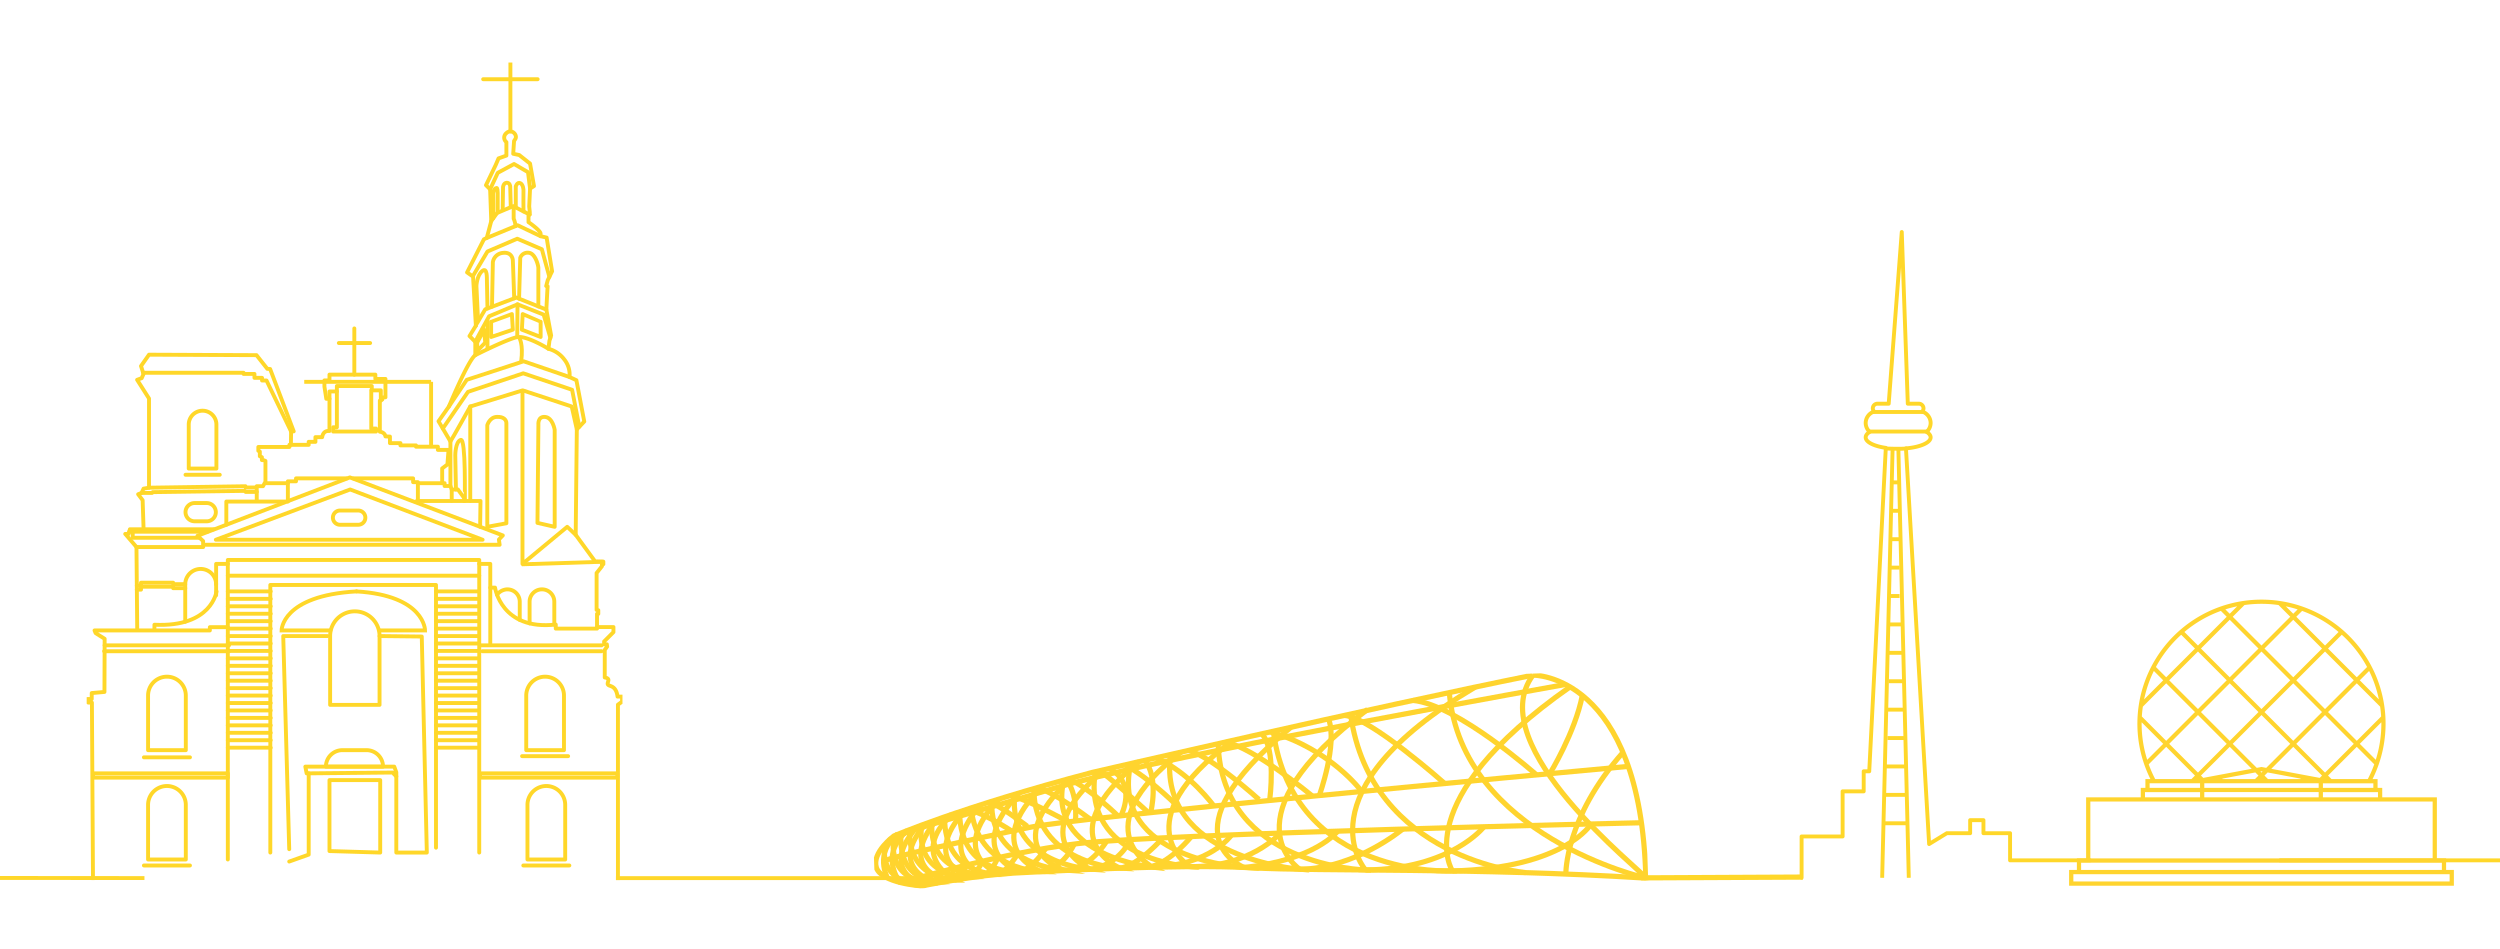 <svg xmlns="http://www.w3.org/2000/svg" xmlns:xlink="http://www.w3.org/1999/xlink" width="1920" height="729" viewBox="0 0 1920 729">
  <defs>
    <clipPath id="clip-path">
      <rect id="Rectangle_2846" data-name="Rectangle 2846" width="1920" height="729" transform="translate(0 2373)" fill="#fff" stroke="#707070" stroke-width="1"/>
    </clipPath>
    <clipPath id="clip-path-2">
      <rect id="Rectangle_2254" data-name="Rectangle 2254" width="411.492" height="627.86" fill="none" stroke="#ffd729" stroke-linecap="round" stroke-linejoin="round" stroke-width="3"/>
    </clipPath>
    <clipPath id="clip-path-3">
      <rect id="Rectangle_2262" data-name="Rectangle 2262" width="295.507" height="219.767" fill="none"/>
    </clipPath>
    <clipPath id="clip-path-4">
      <rect id="Rectangle_2263" data-name="Rectangle 2263" width="593.898" height="161.699" fill="none"/>
    </clipPath>
  </defs>
  <g id="Mask_Group_1059" data-name="Mask Group 1059" transform="translate(0 -2373)" clip-path="url(#clip-path)">
    <g id="Group_1151" data-name="Group 1151" transform="translate(106.145 32.458)">
      <path id="Path_3788" data-name="Path 3788" d="M1096.121,3590.793,972,3591.4" transform="translate(182.302 -576.656)" fill="none" stroke="#ffd729" stroke-width="4"/>
      <g id="Group_1020" data-name="Group 1020" transform="translate(-191.821 2388.582)">
        <g id="Group_1008" data-name="Group 1008" transform="translate(152.247)">
          <path id="Path_3609" data-name="Path 3609" d="M175.672,849.142V619.1H368.76V843.823" transform="translate(-67.277 -237.097)" fill="none" stroke="#ffd729" stroke-linecap="round" stroke-linejoin="round" stroke-miterlimit="10" stroke-width="3"/>
          <path id="Path_3610" data-name="Path 3610" d="M228.565,855.735V650.211h127.24V852" transform="translate(-87.533 -249.01)" fill="none" stroke="#ffd729" stroke-linecap="round" stroke-linejoin="round" stroke-miterlimit="10" stroke-width="3"/>
          <g id="Group_1007" data-name="Group 1007" transform="translate(0 0)">
            <g id="Group_1006" data-name="Group 1006" clip-path="url(#clip-path-2)">
              <path id="Path_3611" data-name="Path 3611" d="M340.968,754.88H303.012V702.043a18.978,18.978,0,0,1,37.956,0Z" transform="translate(-116.044 -261.592)" fill="none" stroke="#ffd729" stroke-linecap="round" stroke-linejoin="round" stroke-miterlimit="10" stroke-width="3"/>
              <path id="Path_3612" data-name="Path 3612" d="M105.389,820.818H76.411V778.877a14.489,14.489,0,1,1,28.978,0Z" transform="translate(-29.263 -292.736)" fill="none" stroke="#ffd729" stroke-linecap="round" stroke-linejoin="round" stroke-miterlimit="10" stroke-width="3"/>
              <path id="Path_3613" data-name="Path 3613" d="M576.084,820.818H547.106V778.877a14.489,14.489,0,1,1,28.978,0Z" transform="translate(-209.525 -292.736)" fill="none" stroke="#ffd729" stroke-linecap="round" stroke-linejoin="round" stroke-miterlimit="10" stroke-width="3"/>
              <path id="Path_3614" data-name="Path 3614" d="M335.9,658.25c52.621,3.235,52.621,29.977,52.621,29.977H353.563" transform="translate(-128.639 -252.089)" fill="none" stroke="#ffd729" stroke-linecap="round" stroke-miterlimit="10" stroke-width="3"/>
              <path id="Path_3615" data-name="Path 3615" d="M300.148,658.25c-57.6,3.235-57.6,29.977-57.6,29.977h37.522" transform="translate(-92.888 -252.089)" fill="none" stroke="#ffd729" stroke-linecap="round" stroke-miterlimit="10" stroke-width="3"/>
              <path id="Path_3616" data-name="Path 3616" d="M254.956,516.347,137.924,561.2l4.314,4.025v2.875H369.975l-.575-4.026,3.02-3.163Z" transform="translate(-52.821 -197.744)" fill="none" stroke="#ffd729" stroke-linecap="round" stroke-linejoin="round" stroke-miterlimit="10" stroke-width="3"/>
              <path id="Path_3617" data-name="Path 3617" d="M160.76,569.979l103.158-38.6,101.72,38.6Z" transform="translate(-61.566 -203.5)" fill="none" stroke="#ffd729" stroke-linecap="round" stroke-linejoin="round" stroke-miterlimit="10" stroke-width="3"/>
              <path id="Path_3618" data-name="Path 3618" d="M330.431,579.934H316.439a5.464,5.464,0,1,1,0-10.927h13.992a5.464,5.464,0,0,1,0,10.927Z" transform="translate(-121.802 -224.96)" fill="none" stroke="#ffd729" stroke-linecap="round" stroke-linejoin="round" stroke-miterlimit="10" stroke-width="3"/>
              <path id="Path_3619" data-name="Path 3619" d="M328.968,855.842H310.421a12.652,12.652,0,0,0-12.652,12.652H341.62A12.652,12.652,0,0,0,328.968,855.842Z" transform="translate(-114.036 -327.76)" fill="none" stroke="#ffd729" stroke-linecap="round" stroke-linejoin="round" stroke-miterlimit="10" stroke-width="3"/>
              <path id="Path_3620" data-name="Path 3620" d="M272.138,876.346H340.43l1.581,4.313v3.163l-2.947-2.947-59.166.581-6.754.066Z" transform="translate(-104.22 -335.613)" fill="none" stroke="#ffd729" stroke-linecap="round" stroke-linejoin="round" stroke-miterlimit="10" stroke-width="3"/>
              <path id="Path_3621" data-name="Path 3621" d="M302.2,947.613V893.122h38.963v55.641Z" transform="translate(-115.732 -342.038)" fill="none" stroke="#ffd729" stroke-linecap="round" stroke-linejoin="round" stroke-miterlimit="10" stroke-width="3"/>
              <path id="Path_3622" data-name="Path 3622" d="M267.053,884.71v62.413l-14.954,5.32" transform="translate(-96.546 -338.816)" fill="none" stroke="#ffd729" stroke-linecap="round" stroke-linejoin="round" stroke-miterlimit="10" stroke-width="3"/>
              <path id="Path_3623" data-name="Path 3623" d="M377.394,821.581V880.1h23.435l-3.882-165.915-32.421-.359" transform="translate(-139.602 -273.371)" fill="none" stroke="#ffd729" stroke-linecap="round" stroke-linejoin="round" stroke-miterlimit="10" stroke-width="3"/>
              <path id="Path_3624" data-name="Path 3624" d="M278.574,713.822H244.643l4.6,163.687" transform="translate(-93.691 -273.371)" fill="none" stroke="#ffd729" stroke-linecap="round" stroke-linejoin="round" stroke-miterlimit="10" stroke-width="3"/>
              <path id="Path_3625" data-name="Path 3625" d="M108.656,702.755h-13.8v2.516H6.289l.863,2.084,6.9,4.314L13.909,752.5l-9.777.863v4.6H.682l.863,2.732H4.276L5.1,896.081" transform="translate(-0.261 -269.133)" fill="none" stroke="#ffd729" stroke-linecap="round" stroke-linejoin="round" stroke-miterlimit="10" stroke-width="3"/>
              <path id="Path_3626" data-name="Path 3626" d="M57.185,467.878l-.575-62.973-8.627-10.064h2.588l1.006-3.594h10.5l-.719-22.285-3.45-4.6,2.588-1.006,1.581-3.307,4.17-.719V290.82l-9.13-14.342,3.523-1.294,1.4-3.234L60.1,265.911l6.147-8.734,82.56.359,8.3,10.5,2.157.144,18.115,47.877-2.013.144-.144,10.208h13.658v-2.3h5.176V320.51h5.176s.431-4.745,4.744-4.745h.863V291.036H202.4l-1.438-9.346v-4.744h3.882v-4.457h35.225V275.8h7.763v14.09l-2.157.144-.288,1.581-1.869.863V316.34s3.738.288,4.313,3.595l3.45.143v5.033h8.052v1.725h11.933v1.006h16.822v2.444h8.195l-.863,11.215-4.026,3.019v11.358h1.869v2.157h4.457V323.817l-9.13-15.528,7.979-11.323s14.809-35.692,20.273-39.43V247.329l-4.457-4.457,4.889-7.979-2.157-37.669-4.6-3.235,12.94-25.448,2.157-1.006.863-3.164,2.606-9.848-.863-24.344-3.181-3.189,7.477-15.528,2.157-5.032,6.038-2.157V93.922a4.373,4.373,0,0,1,0-6.9c3.882-3.739,8.77,1.294,6.9,4.457L346.6,93.059l-.647,9.813,4.637.971,8.3,6.578,3.019,17.253-3.019,1.941-.647,13.694.431,4.421-.107,1.833-.863.97v4.852s9.273,6.362,9.273,8.842v1.941l4.636,1.079,4.206,25.879-3.343,6.794-1.186,4.529,1.079.215-.324,5.5-.647,12.4,3.666,19.841-1.294,4.1-.755,6.146a22.128,22.128,0,0,1,12.077,8.087,18.6,18.6,0,0,1,4.1,13.586l5.284,2.464,6.038,31.718-5.715,6.039-.863,80.98,14.88,20.38,6.362.216v1.941H414.1v1.618l-4.1,5.176v28.359l1.294.216v2.8h-.971v10.136h12.616v3.882l-7.171,7.171v2.211h2.1l.215,1.725-1.833,2.588v21.135s3.091.323,2.8,2.193-1.294,3.019.431,3.882,5.608,1.006,6.614,8.626h3.45v3.882l-3.163,2.3V660.679" transform="translate(-18.376 -32.818)" fill="none" stroke="#ffd729" stroke-linecap="round" stroke-linejoin="round" stroke-miterlimit="10" stroke-width="3"/>
              <line id="Line_53" data-name="Line 53" x2="95.553" transform="translate(13.774 447.568)" fill="none" stroke="#ffd729" stroke-linecap="round" stroke-miterlimit="10" stroke-width="3"/>
              <line id="Line_54" data-name="Line 54" x2="95.895" transform="translate(13.433 452.097)" fill="none" stroke="#ffd729" stroke-linecap="round" stroke-miterlimit="10" stroke-width="3"/>
              <line id="Line_55" data-name="Line 55" x2="93.375" transform="translate(302.043 447.568)" fill="none" stroke="#ffd729" stroke-linecap="round" stroke-miterlimit="10" stroke-width="3"/>
              <line id="Line_56" data-name="Line 56" x2="91.557" transform="translate(303.862 452.097)" fill="none" stroke="#ffd729" stroke-linecap="round" stroke-miterlimit="10" stroke-width="3"/>
              <line id="Line_63" data-name="Line 63" x2="35.368" transform="translate(43.953 533.594)" fill="none" stroke="#ffd729" stroke-linecap="round" stroke-miterlimit="10" stroke-width="3"/>
              <path id="Path_3627" data-name="Path 3627" d="M105.389,956.895H76.411V914.954a14.489,14.489,0,1,1,28.978,0Z" transform="translate(-29.263 -344.849)" fill="none" stroke="#ffd729" stroke-linecap="round" stroke-linejoin="round" stroke-miterlimit="10" stroke-width="3"/>
              <line id="Line_64" data-name="Line 64" x2="35.368" transform="translate(43.953 616.649)" fill="none" stroke="#ffd729" stroke-linecap="round" stroke-miterlimit="10" stroke-width="3"/>
              <path id="Path_3628" data-name="Path 3628" d="M577.605,956.895H548.627V914.954a14.489,14.489,0,1,1,28.978,0Z" transform="translate(-210.107 -344.849)" fill="none" stroke="#ffd729" stroke-linecap="round" stroke-linejoin="round" stroke-miterlimit="10" stroke-width="3"/>
              <line id="Line_65" data-name="Line 65" x2="35.368" transform="translate(335.325 616.648)" fill="none" stroke="#ffd729" stroke-linecap="round" stroke-miterlimit="10" stroke-width="3"/>
              <line id="Line_66" data-name="Line 66" x2="35.368" transform="translate(334.386 532.685)" fill="none" stroke="#ffd729" stroke-linecap="round" stroke-miterlimit="10" stroke-width="3"/>
              <rect id="Rectangle_2252" data-name="Rectangle 2252" width="103.509" height="3.322" transform="translate(4.887 545.894)" fill="none" stroke="#ffd729" stroke-linecap="round" stroke-linejoin="round" stroke-miterlimit="10" stroke-width="3"/>
              <rect id="Rectangle_2253" data-name="Rectangle 2253" width="105.436" height="3.322" transform="translate(302.087 545.894)" fill="none" stroke="#ffd729" stroke-linecap="round" stroke-linejoin="round" stroke-miterlimit="10" stroke-width="3"/>
              <line id="Line_67" data-name="Line 67" x2="193.088" transform="translate(108.395 394.084)" fill="none" stroke="#ffd729" stroke-linecap="round" stroke-miterlimit="10" stroke-width="3"/>
              <line id="Line_68" data-name="Line 68" x2="32.906" transform="translate(108.395 406.161)" fill="none" stroke="#ffd729" stroke-linecap="round" stroke-miterlimit="10" stroke-width="3"/>
              <line id="Line_69" data-name="Line 69" x2="32.906" transform="translate(108.395 411.876)" fill="none" stroke="#ffd729" stroke-linecap="round" stroke-miterlimit="10" stroke-width="3"/>
              <line id="Line_70" data-name="Line 70" x2="32.906" transform="translate(108.395 417.591)" fill="none" stroke="#ffd729" stroke-linecap="round" stroke-miterlimit="10" stroke-width="3"/>
              <line id="Line_71" data-name="Line 71" x2="32.906" transform="translate(108.395 423.306)" fill="none" stroke="#ffd729" stroke-linecap="round" stroke-miterlimit="10" stroke-width="3"/>
              <line id="Line_72" data-name="Line 72" x2="32.906" transform="translate(108.395 429.021)" fill="none" stroke="#ffd729" stroke-linecap="round" stroke-miterlimit="10" stroke-width="3"/>
              <line id="Line_73" data-name="Line 73" x2="32.906" transform="translate(108.395 434.736)" fill="none" stroke="#ffd729" stroke-linecap="round" stroke-miterlimit="10" stroke-width="3"/>
              <line id="Line_74" data-name="Line 74" x2="32.906" transform="translate(108.395 440.451)" fill="none" stroke="#ffd729" stroke-linecap="round" stroke-miterlimit="10" stroke-width="3"/>
              <line id="Line_75" data-name="Line 75" x2="32.906" transform="translate(108.395 446.166)" fill="none" stroke="#ffd729" stroke-linecap="round" stroke-miterlimit="10" stroke-width="3"/>
              <line id="Line_76" data-name="Line 76" x2="32.906" transform="translate(108.395 451.881)" fill="none" stroke="#ffd729" stroke-linecap="round" stroke-miterlimit="10" stroke-width="3"/>
              <line id="Line_77" data-name="Line 77" x2="32.906" transform="translate(108.395 457.596)" fill="none" stroke="#ffd729" stroke-linecap="round" stroke-miterlimit="10" stroke-width="3"/>
              <line id="Line_78" data-name="Line 78" x2="32.906" transform="translate(108.395 463.311)" fill="none" stroke="#ffd729" stroke-linecap="round" stroke-miterlimit="10" stroke-width="3"/>
              <line id="Line_79" data-name="Line 79" x2="32.906" transform="translate(108.395 469.026)" fill="none" stroke="#ffd729" stroke-linecap="round" stroke-miterlimit="10" stroke-width="3"/>
              <line id="Line_80" data-name="Line 80" x2="32.906" transform="translate(108.395 474.741)" fill="none" stroke="#ffd729" stroke-linecap="round" stroke-miterlimit="10" stroke-width="3"/>
              <line id="Line_81" data-name="Line 81" x2="32.906" transform="translate(108.395 480.456)" fill="none" stroke="#ffd729" stroke-linecap="round" stroke-miterlimit="10" stroke-width="3"/>
              <line id="Line_82" data-name="Line 82" x2="32.906" transform="translate(108.395 486.171)" fill="none" stroke="#ffd729" stroke-linecap="round" stroke-miterlimit="10" stroke-width="3"/>
              <line id="Line_83" data-name="Line 83" x2="32.906" transform="translate(108.395 491.886)" fill="none" stroke="#ffd729" stroke-linecap="round" stroke-miterlimit="10" stroke-width="3"/>
              <line id="Line_84" data-name="Line 84" x2="32.906" transform="translate(108.395 497.601)" fill="none" stroke="#ffd729" stroke-linecap="round" stroke-miterlimit="10" stroke-width="3"/>
              <line id="Line_85" data-name="Line 85" x2="32.906" transform="translate(108.395 503.316)" fill="none" stroke="#ffd729" stroke-linecap="round" stroke-miterlimit="10" stroke-width="3"/>
              <line id="Line_86" data-name="Line 86" x2="32.906" transform="translate(108.395 509.031)" fill="none" stroke="#ffd729" stroke-linecap="round" stroke-miterlimit="10" stroke-width="3"/>
              <line id="Line_87" data-name="Line 87" x2="32.906" transform="translate(108.395 514.746)" fill="none" stroke="#ffd729" stroke-linecap="round" stroke-miterlimit="10" stroke-width="3"/>
              <line id="Line_88" data-name="Line 88" x2="32.906" transform="translate(108.395 520.461)" fill="none" stroke="#ffd729" stroke-linecap="round" stroke-miterlimit="10" stroke-width="3"/>
              <line id="Line_89" data-name="Line 89" x2="32.906" transform="translate(108.395 526.176)" fill="none" stroke="#ffd729" stroke-linecap="round" stroke-miterlimit="10" stroke-width="3"/>
              <line id="Line_90" data-name="Line 90" x2="32.906" transform="translate(268.272 406.161)" fill="none" stroke="#ffd729" stroke-linecap="round" stroke-miterlimit="10" stroke-width="3"/>
              <line id="Line_91" data-name="Line 91" x2="32.906" transform="translate(268.272 411.876)" fill="none" stroke="#ffd729" stroke-linecap="round" stroke-miterlimit="10" stroke-width="3"/>
              <line id="Line_92" data-name="Line 92" x2="32.906" transform="translate(268.272 417.591)" fill="none" stroke="#ffd729" stroke-linecap="round" stroke-miterlimit="10" stroke-width="3"/>
              <line id="Line_93" data-name="Line 93" x2="32.906" transform="translate(268.272 423.306)" fill="none" stroke="#ffd729" stroke-linecap="round" stroke-miterlimit="10" stroke-width="3"/>
              <line id="Line_94" data-name="Line 94" x2="32.906" transform="translate(268.272 429.021)" fill="none" stroke="#ffd729" stroke-linecap="round" stroke-miterlimit="10" stroke-width="3"/>
              <line id="Line_95" data-name="Line 95" x2="32.906" transform="translate(268.272 434.736)" fill="none" stroke="#ffd729" stroke-linecap="round" stroke-miterlimit="10" stroke-width="3"/>
              <line id="Line_96" data-name="Line 96" x2="32.906" transform="translate(268.272 440.451)" fill="none" stroke="#ffd729" stroke-linecap="round" stroke-miterlimit="10" stroke-width="3"/>
              <line id="Line_97" data-name="Line 97" x2="32.906" transform="translate(268.272 446.166)" fill="none" stroke="#ffd729" stroke-linecap="round" stroke-miterlimit="10" stroke-width="3"/>
              <line id="Line_98" data-name="Line 98" x2="32.906" transform="translate(268.272 451.881)" fill="none" stroke="#ffd729" stroke-linecap="round" stroke-miterlimit="10" stroke-width="3"/>
              <line id="Line_99" data-name="Line 99" x2="32.906" transform="translate(268.272 457.596)" fill="none" stroke="#ffd729" stroke-linecap="round" stroke-miterlimit="10" stroke-width="3"/>
              <line id="Line_100" data-name="Line 100" x2="32.906" transform="translate(268.272 463.311)" fill="none" stroke="#ffd729" stroke-linecap="round" stroke-miterlimit="10" stroke-width="3"/>
              <line id="Line_101" data-name="Line 101" x2="32.906" transform="translate(268.272 469.026)" fill="none" stroke="#ffd729" stroke-linecap="round" stroke-miterlimit="10" stroke-width="3"/>
              <line id="Line_102" data-name="Line 102" x2="32.906" transform="translate(268.272 474.741)" fill="none" stroke="#ffd729" stroke-linecap="round" stroke-miterlimit="10" stroke-width="3"/>
              <line id="Line_103" data-name="Line 103" x2="32.906" transform="translate(268.272 480.456)" fill="none" stroke="#ffd729" stroke-linecap="round" stroke-miterlimit="10" stroke-width="3"/>
              <line id="Line_104" data-name="Line 104" x2="32.906" transform="translate(268.272 486.171)" fill="none" stroke="#ffd729" stroke-linecap="round" stroke-miterlimit="10" stroke-width="3"/>
              <line id="Line_105" data-name="Line 105" x2="32.906" transform="translate(268.272 491.886)" fill="none" stroke="#ffd729" stroke-linecap="round" stroke-miterlimit="10" stroke-width="3"/>
              <line id="Line_106" data-name="Line 106" x2="32.906" transform="translate(268.272 497.601)" fill="none" stroke="#ffd729" stroke-linecap="round" stroke-miterlimit="10" stroke-width="3"/>
              <line id="Line_107" data-name="Line 107" x2="32.906" transform="translate(268.272 503.316)" fill="none" stroke="#ffd729" stroke-linecap="round" stroke-miterlimit="10" stroke-width="3"/>
              <line id="Line_108" data-name="Line 108" x2="32.906" transform="translate(268.272 509.031)" fill="none" stroke="#ffd729" stroke-linecap="round" stroke-miterlimit="10" stroke-width="3"/>
              <line id="Line_109" data-name="Line 109" x2="32.906" transform="translate(268.272 514.746)" fill="none" stroke="#ffd729" stroke-linecap="round" stroke-miterlimit="10" stroke-width="3"/>
              <line id="Line_110" data-name="Line 110" x2="32.906" transform="translate(268.272 520.461)" fill="none" stroke="#ffd729" stroke-linecap="round" stroke-miterlimit="10" stroke-width="3"/>
              <line id="Line_111" data-name="Line 111" x2="32.906" transform="translate(268.272 526.176)" fill="none" stroke="#ffd729" stroke-linecap="round" stroke-miterlimit="10" stroke-width="3"/>
              <path id="Path_3629" data-name="Path 3629" d="M146.385,650.488v-8.339a11.861,11.861,0,0,0-23.723,0v28.673" transform="translate(-46.976 -241.38)" fill="none" stroke="#ffd729" stroke-linecap="round" stroke-linejoin="round" stroke-miterlimit="10" stroke-width="3"/>
              <path id="Path_3630" data-name="Path 3630" d="M132.029,658.25s-3.558,27.749-47.7,25.592v3.594" transform="translate(-32.297 -252.089)" fill="none" stroke="#ffd729" stroke-linecap="round" stroke-linejoin="round" stroke-miterlimit="10" stroke-width="3"/>
              <path id="Path_3631" data-name="Path 3631" d="M450.856,406.544l13.694-20.488,43.672-14.234,35.26,12.077" transform="translate(-172.664 -142.396)" fill="none" stroke="#ffd729" stroke-linecap="round" stroke-linejoin="round" stroke-miterlimit="10" stroke-width="3"/>
              <path id="Path_3632" data-name="Path 3632" d="M443.259,429.2l19.353-28.171,42.413-14.234,37.525,12.652,5.537,28.394" transform="translate(-169.754 -148.13)" fill="none" stroke="#ffd729" stroke-linecap="round" stroke-linejoin="round" stroke-miterlimit="10" stroke-width="3"/>
              <path id="Path_3633" data-name="Path 3633" d="M561.07,522.439l13.227,3.019V450.983s-1.437-9.345-7.333-9.92-5.176,6.038-5.176,6.038Z" transform="translate(-214.872 -168.899)" fill="none" stroke="#ffd729" stroke-linecap="round" stroke-linejoin="round" stroke-miterlimit="10" stroke-width="3"/>
              <path id="Path_3634" data-name="Path 3634" d="M513.288,445.8v76.919l-14.665,2.732V447.379s1.725-6.109,7.333-6.362S513.288,443.641,513.288,445.8Z" transform="translate(-190.957 -168.889)" fill="none" stroke="#ffd729" stroke-linecap="round" stroke-linejoin="round" stroke-miterlimit="10" stroke-width="3"/>
              <path id="Path_3635" data-name="Path 3635" d="M452.72,527.066l1.006,2.716,4.744-.056,4.745,6.47v2.372h12.616l-.285,19.841" transform="translate(-173.378 -201.849)" fill="none" stroke="#ffd729" stroke-linecap="round" stroke-linejoin="round" stroke-miterlimit="10" stroke-width="3"/>
              <path id="Path_3636" data-name="Path 3636" d="M447.176,545.706H410.837v.863" transform="translate(-157.338 -208.988)" fill="none" stroke="#ffd729" stroke-linecap="round" stroke-linejoin="round" stroke-miterlimit="10" stroke-width="3"/>
              <path id="Path_3637" data-name="Path 3637" d="M400.17,521.273H381.516v-.791h-3.666V517.57H332.022" transform="translate(-127.154 -198.213)" fill="none" stroke="#ffd729" stroke-linecap="round" stroke-linejoin="round" stroke-miterlimit="10" stroke-width="3"/>
              <path id="Path_3638" data-name="Path 3638" d="M295.591,517.57H256.664v2.264H250.41v15.528" transform="translate(-95.899 -198.213)" fill="none" stroke="#ffd729" stroke-linecap="round" stroke-linejoin="round" stroke-miterlimit="10" stroke-width="3"/>
              <path id="Path_3639" data-name="Path 3639" d="M219.1,546.405H173.808v17.824" transform="translate(-66.563 -209.256)" fill="none" stroke="#ffd729" stroke-linecap="round" stroke-linejoin="round" stroke-miterlimit="10" stroke-width="3"/>
              <line id="Line_112" data-name="Line 112" y2="8.249" transform="translate(280.349 328.2)" fill="none" stroke="#ffd729" stroke-linecap="round" stroke-miterlimit="10" stroke-width="3"/>
              <line id="Line_113" data-name="Line 113" y2="13.389" transform="translate(254.362 323.06)" fill="none" stroke="#ffd729" stroke-linecap="round" stroke-miterlimit="10" stroke-width="3"/>
              <path id="Path_3640" data-name="Path 3640" d="M211.672,537.3v-11.43h4.817l1.222-2.3h17.864" transform="translate(-81.064 -200.511)" fill="none" stroke="#ffd729" stroke-linecap="round" stroke-linejoin="round" stroke-miterlimit="10" stroke-width="3"/>
              <path id="Path_3641" data-name="Path 3641" d="M159.1,528.327h-7.44v-.971l-74.079,1.114" transform="translate(-29.709 -201.961)" fill="none" stroke="#ffd729" stroke-linecap="round" stroke-linejoin="round" stroke-miterlimit="10" stroke-width="3"/>
              <path id="Path_3642" data-name="Path 3642" d="M68.255,534.705h8.123l.431-.611,70.737-.971.647.79h8.555" transform="translate(-26.14 -204.169)" fill="none" stroke="#ffd729" stroke-linecap="round" stroke-linejoin="round" stroke-miterlimit="10" stroke-width="3"/>
              <line id="Line_114" data-name="Line 114" x2="53.853" transform="translate(43.697 358.428)" fill="none" stroke="#ffd729" stroke-linecap="round" stroke-miterlimit="10" stroke-width="3"/>
              <path id="Path_3643" data-name="Path 3643" d="M52.956,583.935H113.1" transform="translate(-20.28 -223.628)" fill="none" stroke="#ffd729" stroke-linecap="round" stroke-linejoin="round" stroke-miterlimit="10" stroke-width="3"/>
              <path id="Path_3644" data-name="Path 3644" d="M57.3,584.619v4.241h51" transform="translate(-21.945 -223.89)" fill="none" stroke="#ffd729" stroke-linecap="round" stroke-linejoin="round" stroke-miterlimit="10" stroke-width="3"/>
              <line id="Line_115" data-name="Line 115" x2="51.256" transform="translate(38.234 372.087)" fill="none" stroke="#ffd729" stroke-linecap="round" stroke-miterlimit="10" stroke-width="3"/>
              <path id="Path_3645" data-name="Path 3645" d="M62.4,649.678h3.216v-2.263H90.311v1.132h9.273" transform="translate(-23.898 -247.939)" fill="none" stroke="#ffd729" stroke-linecap="round" stroke-linejoin="round" stroke-miterlimit="10" stroke-width="3"/>
              <path id="Path_3646" data-name="Path 3646" d="M62.4,654.659h3.216V652.4H90.311v1.132h9.273" transform="translate(-23.898 -249.847)" fill="none" stroke="#ffd729" stroke-linecap="round" stroke-linejoin="round" stroke-miterlimit="10" stroke-width="3"/>
              <path id="Path_3647" data-name="Path 3647" d="M452.72,447.248c1.294-1.725,15.24-26.849,15.24-26.849L508.217,408l37.669,12.4,3.917,17.576" transform="translate(-173.378 -156.25)" fill="none" stroke="#ffd729" stroke-linecap="round" stroke-linejoin="round" stroke-miterlimit="10" stroke-width="3"/>
              <path id="Path_3648" data-name="Path 3648" d="M542.429,410.095V542.079l34.362-28.467,6.506,6.146" transform="translate(-207.733 -157.053)" fill="none" stroke="#ffd729" stroke-linecap="round" stroke-linejoin="round" stroke-miterlimit="10" stroke-width="3"/>
              <line id="Line_116" data-name="Line 116" y2="72.301" transform="translate(294.582 264.148)" fill="none" stroke="#ffd729" stroke-linecap="round" stroke-miterlimit="10" stroke-width="3"/>
              <path id="Path_3649" data-name="Path 3649" d="M459.281,507.707l-.5-26.239s0-10.352,4.17-11.861,2.947,46.4,3.234,46.672" transform="translate(-175.698 -179.831)" fill="none" stroke="#ffd729" stroke-linecap="round" stroke-linejoin="round" stroke-miterlimit="10" stroke-width="3"/>
              <path id="Path_3650" data-name="Path 3650" d="M483.71,355.533s24.8-12.544,32.241-13.838a7.842,7.842,0,0,1,1.073-.107c7.839-.273,22.865,9.057,22.865,9.057" transform="translate(-185.246 -130.814)" fill="none" stroke="#ffd729" stroke-linecap="round" stroke-linejoin="round" stroke-miterlimit="10" stroke-width="3"/>
              <path id="Path_3651" data-name="Path 3651" d="M538.409,342.639s3.235,4.421,1.51,18.007" transform="translate(-206.194 -131.22)" fill="none" stroke="#ffd729" stroke-linecap="round" stroke-miterlimit="10" stroke-width="3"/>
              <path id="Path_3652" data-name="Path 3652" d="M483.71,329.756c.216-.935,10.567-19.625,10.567-19.625l21.854-9.2,20.056,7.907,5.173,17.828" transform="translate(-185.246 -115.246)" fill="none" stroke="#ffd729" stroke-linecap="round" stroke-linejoin="round" stroke-miterlimit="10" stroke-width="3"/>
              <line id="Line_117" data-name="Line 117" x1="0.215" y2="24.298" transform="translate(330.67 185.684)" fill="none" stroke="#ffd729" stroke-linecap="round" stroke-miterlimit="10" stroke-width="3"/>
              <line id="Line_118" data-name="Line 118" y2="21.638" transform="translate(307.81 198.12)" fill="none" stroke="#ffd729" stroke-linecap="round" stroke-miterlimit="10" stroke-width="3"/>
              <path id="Path_3653" data-name="Path 3653" d="M503.4,318.941c.216,0,15.941-5.894,15.941-5.894l.735,12-16.676,5.6Z" transform="translate(-192.787 -119.887)" fill="none" stroke="#ffd729" stroke-linecap="round" stroke-linejoin="round" stroke-miterlimit="10" stroke-width="3"/>
              <path id="Path_3654" data-name="Path 3654" d="M556.087,318.941c-.186,0-13.775-5.894-13.775-5.894l-.635,12,14.41,5.6Z" transform="translate(-207.446 -119.887)" fill="none" stroke="#ffd729" stroke-linecap="round" stroke-linejoin="round" stroke-miterlimit="10" stroke-width="3"/>
              <path id="Path_3655" data-name="Path 3655" d="M486.04,342.423l5.392-9.921.79,9.921-6.182,6.47v-7.045" transform="translate(-186.138 -127.337)" fill="none" stroke="#ffd729" stroke-linecap="round" stroke-linejoin="round" stroke-miterlimit="10" stroke-width="3"/>
              <path id="Path_3656" data-name="Path 3656" d="M481.439,247.188l10.747-18.115,22.86-9.813,18.906,8.087,5.764,21.212" transform="translate(-184.376 -83.969)" fill="none" stroke="#ffd729" stroke-linecap="round" stroke-linejoin="round" stroke-miterlimit="10" stroke-width="3"/>
              <path id="Path_3657" data-name="Path 3657" d="M484.409,314.085c-.026-.447,7.188-12.544,7.188-12.544l23.867-9.058,23.076,9.273" transform="translate(-185.514 -112.011)" fill="none" stroke="#ffd729" stroke-linecap="round" stroke-linejoin="round" stroke-miterlimit="10" stroke-width="3"/>
              <path id="Path_3658" data-name="Path 3658" d="M504.485,278.1l.66-34.125a8.518,8.518,0,0,1,7.656-7.117c6.9-.863,7.617,4.744,7.69,5.715s1.046,29.188,1.046,29.188" transform="translate(-193.202 -90.673)" fill="none" stroke="#ffd729" stroke-linecap="round" stroke-linejoin="round" stroke-miterlimit="10" stroke-width="3"/>
              <path id="Path_3659" data-name="Path 3659" d="M538.2,271.975l.887-31.388a6.021,6.021,0,0,1,6.577-3.848c5.176.521,7.333,10.118,7.333,11.52v29.663" transform="translate(-206.112 -90.646)" fill="none" stroke="#ffd729" stroke-linecap="round" stroke-linejoin="round" stroke-miterlimit="10" stroke-width="3"/>
              <path id="Path_3660" data-name="Path 3660" d="M486.33,297.036l-1.222-26.6s.288-7.836,4.385-11.358,3.594,5.751,3.666,7.62.431,21.091.431,21.091" transform="translate(-185.781 -98.916)" fill="none" stroke="#ffd729" stroke-linecap="round" stroke-linejoin="round" stroke-miterlimit="10" stroke-width="3"/>
              <path id="Path_3661" data-name="Path 3661" d="M497.924,212.26l23.687-9.777,17.684,8.411" transform="translate(-190.689 -77.544)" fill="none" stroke="#ffd729" stroke-linecap="round" stroke-linejoin="round" stroke-miterlimit="10" stroke-width="3"/>
              <path id="Path_3662" data-name="Path 3662" d="M503.545,190.147c1.438-1.941,4.511-6.182,4.511-6.182l12.364-5.248,12.617,6.47" transform="translate(-192.842 -68.442)" fill="none" stroke="#ffd729" stroke-linecap="round" stroke-linejoin="round" stroke-miterlimit="10" stroke-width="3"/>
              <path id="Path_3663" data-name="Path 3663" d="M531.448,179.532v9.13a16.5,16.5,0,0,1,1.391,5.7" transform="translate(-203.528 -68.755)" fill="none" stroke="#ffd729" stroke-linecap="round" stroke-linejoin="round" stroke-miterlimit="10" stroke-width="3"/>
              <path id="Path_3664" data-name="Path 3664" d="M502.147,145.725l5.877-12.678,12.509-6.758,10.711,6.254,1.581,12.616" transform="translate(-192.307 -48.364)" fill="none" stroke="#ffd729" stroke-linecap="round" stroke-linejoin="round" stroke-miterlimit="10" stroke-width="3"/>
              <line id="Line_119" data-name="Line 119" y1="52.877" transform="translate(325.422 0)" fill="none" stroke="#ffd729" stroke-linecap="round" stroke-miterlimit="10" stroke-width="3"/>
              <line id="Line_120" data-name="Line 120" x2="41.838" transform="translate(304.503 12.796)" fill="none" stroke="#ffd729" stroke-linecap="round" stroke-miterlimit="10" stroke-width="3"/>
              <path id="Path_3665" data-name="Path 3665" d="M517.788,170.642l.27-17.792s.378-3.073,2.75-3.235,2.75,2.426,2.75,2.857.431,15.6.431,15.6" transform="translate(-198.297 -57.294)" fill="none" stroke="#ffd729" stroke-linecap="round" stroke-linejoin="round" stroke-miterlimit="10" stroke-width="3"/>
              <path id="Path_3666" data-name="Path 3666" d="M534.093,168.638V152.475s1.1-3.558,3.418-2.534,2.588,5.229,2.48,6.092.02,15.639.02,15.639" transform="translate(-204.541 -57.351)" fill="none" stroke="#ffd729" stroke-linecap="round" stroke-linejoin="round" stroke-miterlimit="10" stroke-width="3"/>
              <path id="Path_3667" data-name="Path 3667" d="M506.009,179.414c.205-2.782,0-18.687,0-18.687s.1-4.422,2.524-4.583c0,0,.809-.755.916,3.774v15" transform="translate(-193.786 -59.78)" fill="none" stroke="#ffd729" stroke-linecap="round" stroke-linejoin="round" stroke-miterlimit="10" stroke-width="3"/>
              <path id="Path_3668" data-name="Path 3668" d="M70.292,386.095h77.1v.9h8.375v3.019h5.823v2.049h3.45l18.871,39.178" transform="translate(-26.92 -147.862)" fill="none" stroke="#ffd729" stroke-linecap="round" stroke-linejoin="round" stroke-miterlimit="10" stroke-width="3"/>
              <path id="Path_3669" data-name="Path 3669" d="M238.669,475.8h-1.15v1.654H213.652V480.4l1.15.575v3.595l1.582.719v2.228h1.15l1.581.647v16.678" transform="translate(-81.822 -182.217)" fill="none" stroke="#ffd729" stroke-linecap="round" stroke-linejoin="round" stroke-miterlimit="10" stroke-width="3"/>
              <path id="Path_3670" data-name="Path 3670" d="M139.294,562.288h-9.273a7.009,7.009,0,1,1,0-14.018h9.273a7.009,7.009,0,1,1,0,14.018Z" transform="translate(-47.11 -209.97)" fill="none" stroke="#ffd729" stroke-linecap="round" stroke-linejoin="round" stroke-miterlimit="10" stroke-width="3"/>
              <path id="Path_3671" data-name="Path 3671" d="M148.275,477.763H127.032v-33.8a10.621,10.621,0,1,1,21.243,0Z" transform="translate(-48.649 -165.954)" fill="none" stroke="#ffd729" stroke-linecap="round" stroke-linejoin="round" stroke-miterlimit="10" stroke-width="3"/>
              <line id="Line_121" data-name="Line 121" x2="26.311" transform="translate(75.902 316.585)" fill="none" stroke="#ffd729" stroke-linecap="round" stroke-miterlimit="10" stroke-width="3"/>
              <path id="Path_3672" data-name="Path 3672" d="M302.2,414.468v-5.607h5.679v27.5h-2.84v3.271H337.96V437.32h-3.666V408h7.333v7.907" transform="translate(-115.732 -156.25)" fill="none" stroke="#ffd729" stroke-linecap="round" stroke-linejoin="round" stroke-miterlimit="10" stroke-width="3"/>
              <path id="Path_3673" data-name="Path 3673" d="M311.4,406.808v-4.169h26.814v3.307" transform="translate(-119.257 -154.198)" fill="none" stroke="#ffd729" stroke-linecap="round" stroke-linejoin="round" stroke-miterlimit="10" stroke-width="3"/>
              <line id="Line_122" data-name="Line 122" y2="35.476" transform="translate(205.55 204.195)" fill="none" stroke="#ffd729" stroke-linecap="round" stroke-miterlimit="10" stroke-width="3"/>
              <line id="Line_123" data-name="Line 123" x2="24.046" transform="translate(193.653 215.409)" fill="none" stroke="#ffd729" stroke-linecap="round" stroke-miterlimit="10" stroke-width="3"/>
              <path id="Path_3674" data-name="Path 3674" d="M551.283,681.809V665.176a9.489,9.489,0,0,1,18.978,0v17.541" transform="translate(-211.124 -251.107)" fill="none" stroke="#ffd729" stroke-linecap="round" stroke-linejoin="round" stroke-miterlimit="10" stroke-width="3"/>
              <path id="Path_3675" data-name="Path 3675" d="M510.745,659.844a10.22,10.22,0,0,1,7.957-4.158,9.489,9.489,0,0,1,9.49,9.489v13.959" transform="translate(-195.6 -251.107)" fill="none" stroke="#ffd729" stroke-linecap="round" stroke-linejoin="round" stroke-miterlimit="10" stroke-width="3"/>
              <path id="Path_3676" data-name="Path 3676" d="M161.109,639.741V624h8.986" transform="translate(-61.7 -238.971)" fill="none" stroke="#ffd729" stroke-linecap="round" stroke-linejoin="round" stroke-miterlimit="10" stroke-width="3"/>
              <path id="Path_3677" data-name="Path 3677" d="M488.6,624h8.483v61.14" transform="translate(-187.12 -238.971)" fill="none" stroke="#ffd729" stroke-linecap="round" stroke-linejoin="round" stroke-miterlimit="10" stroke-width="3"/>
              <path id="Path_3678" data-name="Path 3678" d="M502.351,653.531H506s4.692,33.1,46.638,28.359v3.127h31.7v-1.186" transform="translate(-192.385 -250.282)" fill="none" stroke="#ffd729" stroke-linecap="round" stroke-linejoin="round" stroke-miterlimit="10" stroke-width="3"/>
            </g>
          </g>
        </g>
        <path id="Path_3679" data-name="Path 3679" d="M-2995.389,3467.514h225.064" transform="translate(3554.117 -2841.154)" fill="none" stroke="#ffd729" stroke-width="3"/>
        <path id="Path_3682" data-name="Path 3682" d="M-3528.289,3459.812l-196.617-.162" transform="translate(3724.906 -2833.49)" fill="none" stroke="#ffd729" stroke-width="3"/>
        <path id="Path_3721" data-name="Path 3721" d="M-3439.525,3459.65h-285.38" transform="translate(5561.092 -2846.939)" fill="none" stroke="#ffd729" stroke-width="3"/>
        <g id="Group_3901" data-name="Group 3901" transform="translate(58)">
          <path id="Path_3513" data-name="Path 3513" d="M630.054,573.062H568.7V552.213h-20.44V542.205H538.045v10.008H520.16l-13.627,8.34-17.8-303.873c10.88-.937,18.963-4.365,18.963-8.458,0-1.53-1.136-2.969-3.114-4.22a9.167,9.167,0,0,0,3.114-6.832,9.325,9.325,0,0,0-6.534-8.787,3.5,3.5,0,0,0,1.052-2.487,3.593,3.593,0,0,0-3.619-3.543h-8.443L485.524,90.5,475.485,222.353h-8.577a3.593,3.593,0,0,0-3.619,3.543,3.5,3.5,0,0,0,1.052,2.487,9.322,9.322,0,0,0-6.53,8.787,9.163,9.163,0,0,0,3.11,6.832c-1.978,1.251-3.11,2.689-3.11,4.22,0,3.642,6.389,6.76,15.455,8.064L460.543,504.673h-4.258v15.4H440.1v34.641H408.591V586.41" transform="translate(1002.709 39.642)" fill="none" stroke="#ffd729" stroke-linecap="round" stroke-linejoin="round" stroke-width="3"/>
          <path id="Path_3680" data-name="Path 3680" d="M-2284.635,3108.6h40.469" transform="translate(3750.086 -2840.239)" fill="none" stroke="#ffd729" stroke-width="3"/>
          <path id="Path_3681" data-name="Path 3681" d="M-2284.635,3108.6h47.574" transform="translate(3746.533 -2825.215)" fill="none" stroke="#ffd729" stroke-width="3"/>
          <path id="Path_3697" data-name="Path 3697" d="M1109.708,3253.709s11.2.437,16.451,0" transform="translate(366.234 -2957.281)" fill="none" stroke="#ffd729" stroke-width="3"/>
          <path id="Path_3698" data-name="Path 3698" d="M1114.668,3254.922l-8,329.484" transform="translate(366.512 -2958.301)" fill="none" stroke="#ffd729" stroke-width="3"/>
          <path id="Path_3699" data-name="Path 3699" d="M1106.67,3254.922l8,329.484" transform="translate(378.953 -2958.301)" fill="none" stroke="#ffd729" stroke-width="3"/>
          <path id="Path_3700" data-name="Path 3700" d="M1115.469,3283.314h5.394" transform="translate(365.711 -2960.883)" fill="none" stroke="#ffd729" stroke-width="3"/>
          <path id="Path_3701" data-name="Path 3701" d="M1115.469,3283.314h5.394" transform="translate(365.711 -2939.066)" fill="none" stroke="#ffd729" stroke-width="3"/>
          <path id="Path_3702" data-name="Path 3702" d="M1115.469,3283.314h6.394" transform="translate(365.211 -2917.249)" fill="none" stroke="#ffd729" stroke-width="3"/>
          <path id="Path_3703" data-name="Path 3703" d="M1115.469,3283.314h7.318" transform="translate(363.787 -2895.432)" fill="none" stroke="#ffd729" stroke-width="3"/>
          <path id="Path_3704" data-name="Path 3704" d="M1115.469,3283.314h8.069" transform="translate(363.035 -2873.615)" fill="none" stroke="#ffd729" stroke-width="3"/>
          <path id="Path_3705" data-name="Path 3705" d="M1115.469,3283.314h10.474" transform="translate(363.035 -2851.798)" fill="none" stroke="#ffd729" stroke-width="3"/>
          <path id="Path_3706" data-name="Path 3706" d="M1115.469,3283.314h10.361" transform="translate(362.66 -2829.981)" fill="none" stroke="#ffd729" stroke-width="3"/>
          <path id="Path_3707" data-name="Path 3707" d="M1115.469,3283.314h11.493" transform="translate(362.66 -2808.165)" fill="none" stroke="#ffd729" stroke-width="3"/>
          <path id="Path_3708" data-name="Path 3708" d="M1115.469,3283.314h13.391" transform="translate(361.713 -2786.348)" fill="none" stroke="#ffd729" stroke-width="3"/>
          <path id="Path_3709" data-name="Path 3709" d="M1115.469,3283.314h13.392" transform="translate(361.711 -2764.531)" fill="none" stroke="#ffd729" stroke-width="3"/>
          <path id="Path_3710" data-name="Path 3710" d="M1115.469,3283.314h15.566" transform="translate(360.625 -2742.714)" fill="none" stroke="#ffd729" stroke-width="3"/>
          <path id="Path_3711" data-name="Path 3711" d="M1115.469,3283.314h17.007" transform="translate(359.904 -2720.897)" fill="none" stroke="#ffd729" stroke-width="3"/>
          <path id="Path_3712" data-name="Path 3712" d="M1115.469,3283.314h19.491" transform="translate(358.662 -2699.08)" fill="none" stroke="#ffd729" stroke-width="3"/>
        </g>
        <path id="Path_3717" data-name="Path 3717" d="M-39.358,3198.366v50.663" transform="translate(456.118 -2953.156)" fill="none" stroke="#ffd729" stroke-width="3"/>
        <path id="Path_3718" data-name="Path 3718" d="M-138.537,3211.813h97.43" transform="translate(457.868 -2966.603)" fill="none" stroke="#ffd729" stroke-width="3"/>
        <path id="Path_3719" data-name="Path 3719" d="M176.93,3352.333l62.655-1.986" transform="translate(309.445 -2966.98)" fill="none" stroke="#ffd729" stroke-width="3"/>
        <g id="Group_1017" data-name="Group 1017" transform="translate(1674.746 412.426)">
          <g id="Group_1016" data-name="Group 1016" clip-path="url(#clip-path-3)">
            <path id="Path_3720" data-name="Path 3720" d="M5.971,207.657H0v12.11H295.507v-12.11h-5.962v-8.852h-7.09V151.869H240.487V144.6h-3.566v-6.763h-3.851l.112-.229a95.309,95.309,0,1,0-170.858,0l.113.229H58.595V144.6H55.029v7.27H13.062v46.936H5.971Zm286.277,8.851H3.271v-5.593H292.248Zm-55.029-64.639H194.933v-4h42.286Zm-85.836-22.618-3.629-.686-3.629.686-.059-.059-18.4-18.4.112-.113L147.753,88.7l.112.111L169.847,110.8l-.111.112Zm1.178,3.535,25.216,4.736-.03.314H152.709l-2.647-2.648,2.418-2.418Zm-3.965-.748-.843.842-.843-.842.843-.155Zm-3.151,3.15-2.647,2.648H117.76l-.028-.314,25.3-4.752.06.059Zm-22.083-26.7-.113-.111L101.268,86.394l.112-.112L123.362,64.31l.112.112,21.972,21.973-.111.112Zm26.7-22.093.112-.112L172.156,64.31l.112.112,21.972,21.973-.111.112-21.973,21.981-.113-.111ZM174.464,62l.112-.113,21.972-21.97.112.112L218.631,62l-.111.112L196.547,84.086l-.113-.112Zm19.664-24.28-21.973,21.97-.113-.111L150.062,37.611l.112-.113,21.982-21.982.112.112,21.972,21.983ZM169.847,62l-.111.112L147.753,84.086l-.113-.112L125.67,62l.112-.113,21.972-21.97.112.112Zm-24.513-24.28-21.973,21.97-.113-.111L101.268,37.611l.112-.113,21.982-21.982.112.112,21.972,21.983ZM121.053,62l-.111.112L98.97,84.086l-.113-.112L76.876,62l.112-.113L98.97,39.919l.112.112ZM98.97,88.7l.112.111L121.053,110.8l-.111.112L98.97,132.88l-.113-.112L76.876,110.8l.112-.113Zm24.392,24.4.112.112,16.766,16.766-.3.055-36.9,6.916-1.776-1.764Zm-19.528,34.766h87.841v4H103.834Zm0-6.764h87.841V144.6H103.834Zm51.445-11.124L172.156,113.1l.112.112,21.972,21.973-1.765,1.764-.081-.016ZM174.464,110.8l.112-.113L196.547,88.7l.112.111L218.631,110.8l-.111.112L196.547,132.88l-.113-.112Zm59.189,33.8h-38.72v-3.493h38.72Zm.666-17.988a89.258,89.258,0,0,1-4.863,11.14l-.044.085H201.5l-2.647-2.648.112-.112L220.939,113.1l.112.112,13.3,13.3Zm5.472-31.985c.013.233.013.458.013.693a91.692,91.692,0,0,1-4.207,27.488l-.078.249-.186-.185L223.247,110.8l.112-.113,16.414-16.415Zm-.918-12.338c.356,2.416.612,4.917.761,7.43l0,.072-.05.051-18.649,18.646-.113-.111-21.97-21.982.112-.112L220.939,64.31l.112.112,17.815,17.815Zm-8.36-27.255a91.135,91.135,0,0,1,7.271,21.095l.11.522L223.247,62l.112-.113,7.057-7.056Zm-20.979-27.9A92.685,92.685,0,0,1,228.79,51.684l.057.1-7.908,7.906-.113-.111-21.97-21.972.112-.113,10.456-10.467ZM179.056,8.745A91.552,91.552,0,0,1,206.82,24.787l.132.111-.121.122L196.547,35.3l-.113-.111-21.97-21.982.112-.113,4.387-4.386ZM166.945,5.289c2.772.582,5.57,1.315,8.318,2.178l.249.078L172.156,10.9l-5.733-5.72ZM134.734,4.2a91.936,91.936,0,0,1,26.05,0l.052.007.038.037,8.974,8.963-.111.112L147.753,35.3l-.113-.111L125.67,13.209l.112-.113,8.9-8.887ZM120.255,7.467c2.728-.862,5.523-1.594,8.306-2.179l.522-.109L123.362,10.9l-.113-.111-3.243-3.243ZM88.687,24.777A91.943,91.943,0,0,1,116.462,8.745l.094-.035.072.072,4.426,4.427-.111.112L98.97,35.3l-.113-.111-10.3-10.3ZM66.716,51.684A92.726,92.726,0,0,1,85.971,27.133l.112-.1.107.107L96.662,37.611l-.111.112L74.568,59.693l-.113-.111-7.794-7.8Zm-9,24.465a91.61,91.61,0,0,1,7.282-21.115l.1-.2.158.156L72.259,62l-.111.112L57.6,76.671ZM55.874,89.719c.148-2.5.4-5,.761-7.43l.006-.052L74.568,64.31l.112.112L96.662,86.394l-.111.112L74.568,108.487l-.113-.111L55.87,89.79Zm4.035,33.1A92.081,92.081,0,0,1,55.7,95.32c0-.234,0-.469.012-.7l.015-.359.254.253L72.259,110.8l-.111.112L59.988,123.067Zm1.279,3.794-.034-.095L74.568,113.1l.112.112,21.982,21.973L94,137.836h-27.9l-.044-.085a90.975,90.975,0,0,1-4.873-11.14m.667,14.495h38.719V144.6H61.855Zm-3.566,6.764h42.285v4H58.289Zm-41.968,7.257H279.2V198.8H16.321Zm-7.09,46.938H286.277v5.593H9.231Z" fill="#ffd42e"/>
          </g>
        </g>
        <g id="Group_1019" data-name="Group 1019" transform="matrix(0.999, -0.035, 0.035, 0.999, 752.546, 487.156)">
          <g id="Mask_Group_1018" data-name="Mask Group 1018" clip-path="url(#clip-path-4)">
            <path id="Path_3722" data-name="Path 3722" d="M509.758,0C386.483,20.354,168.822,62.822,168.822,62.822c-103.986,23.615-154.114,43.5-154.114,43.5S-2.9,118.336.415,130.143s33.557,15.536,35.421,15.122c0,0,42.05-6.836,70.221-7.25s126.564-2.693,181.664,2.278,172.243,5.8,303.669,18.643" transform="translate(1.185 1.185)" fill="none" stroke="#ffd42e" stroke-miterlimit="10" stroke-width="4"/>
            <path id="Path_3723" data-name="Path 3723" d="M576.32,13.787s-368.855-4.557-433.069.829S7.556,40.309,5.522,39.684c0,0-16.231-21.157,6.961-39.684" transform="translate(13.914 103.663)" fill="none" stroke="#ffd42e" stroke-miterlimit="10" stroke-width="4"/>
            <path id="Path_3724" data-name="Path 3724" d="M523.96,0c-105.851,15.2-326.8,47.957-395.545,66C36.857,90.027,15.342,93.68,0,101.589" transform="translate(11.764 9.195)" fill="none" stroke="#ffd42e" stroke-miterlimit="10" stroke-width="4"/>
            <path id="Path_3725" data-name="Path 3725" d="M0,92.081S.708,48.865,47.4,0" transform="translate(530.817 62.684)" fill="none" stroke="#ffd42e" stroke-miterlimit="10" stroke-width="4"/>
            <path id="Path_3726" data-name="Path 3726" d="M229.058,0C100.487,83.579,133.82,138.17,133.82,138.17S11.71,140.383,0,26.1" transform="translate(310.008 11.199)" fill="none" stroke="#ffd42e" stroke-miterlimit="10" stroke-width="4"/>
            <path id="Path_3727" data-name="Path 3727" d="M198.919,0C59.361,76.134,109.746,137.465,109.746,137.465S-.555,130.961,0,36.529" transform="translate(267.358 8.812)" fill="none" stroke="#ffd42e" stroke-miterlimit="10" stroke-width="4"/>
            <path id="Path_3728" data-name="Path 3728" d="M153.709,0C39.366,79.5,97.249,120.935,97.249,120.935S-11.837,108.7,1.06,29.338" transform="translate(229.38 23.031)" fill="none" stroke="#ffd42e" stroke-miterlimit="10" stroke-width="4"/>
            <path id="Path_3729" data-name="Path 3729" d="M126.3,0C22.651,79.421,86.589,106.311,86.589,106.311S-16.9,96.893,2.4,23.513" transform="translate(197.336 34.746)" fill="none" stroke="#ffd42e" stroke-miterlimit="10" stroke-width="4"/>
            <path id="Path_3730" data-name="Path 3730" d="M108.108,0C19.776,60.465,71.3,95.86,71.3,95.86S-11.65,87.788,1.391,20.428" transform="translate(170.905 43.134)" fill="none" stroke="#ffd42e" stroke-miterlimit="10" stroke-width="4"/>
            <path id="Path_3731" data-name="Path 3731" d="M92.982,0C14.14,56.5,67.972,87.68,67.972,87.68s-82.018-11.259-65.865-69.3" transform="translate(145.809 50.774)" fill="none" stroke="#ffd42e" stroke-miterlimit="10" stroke-width="4"/>
            <path id="Path_3732" data-name="Path 3732" d="M81.671,0C8.311,55.56,64.094,81.309,64.094,81.309S-1.87,76.2.041,17.883" transform="translate(124.556 57.01)" fill="none" stroke="#ffd42e" stroke-miterlimit="10" stroke-width="4"/>
            <path id="Path_3733" data-name="Path 3733" d="M.6,16.549C-6.8,70.2,56.887,76.155,56.887,76.155S3.166,52.015,70.316,0" transform="translate(109.185 62.165)" fill="none" stroke="#ffd42e" stroke-miterlimit="10" stroke-width="4"/>
            <path id="Path_3734" data-name="Path 3734" d="M61.763,0C1.451,52.267,53.88,70.517,53.88,70.517S-3.465,65.224.165,15.7" transform="translate(91.847 67.803)" fill="none" stroke="#ffd42e" stroke-miterlimit="10" stroke-width="4"/>
            <path id="Path_3735" data-name="Path 3735" d="M55.706,0C4.6,47.051,52.333,65.705,52.333,65.705S3.6,63.711,0,14.752" transform="translate(75.833 73.15)" fill="none" stroke="#ffd42e" stroke-miterlimit="10" stroke-width="4"/>
            <path id="Path_3736" data-name="Path 3736" d="M46.451,0c-45.6,44.826-1.832,60.693-1.832,60.693S-1.273,62.11.027,13.3" transform="translate(66.974 77.762)" fill="none" stroke="#ffd42e" stroke-miterlimit="10" stroke-width="4"/>
            <path id="Path_3737" data-name="Path 3737" d="M42.4,0C-.351,41.566,40.79,57.678,40.79,57.678S-1.757,59,.056,12.237" transform="translate(55.245 81.959)" fill="none" stroke="#ffd42e" stroke-miterlimit="10" stroke-width="4"/>
            <path id="Path_3738" data-name="Path 3738" d="M37.95,0C.786,41.03,39.485,53.657,39.485,53.657S-4.8,52.648.428,11.264" transform="translate(45.18 85.98)" fill="none" stroke="#ffd42e" stroke-miterlimit="10" stroke-width="4"/>
            <path id="Path_3739" data-name="Path 3739" d="M34.709,0c-37.074,38.582,1.17,51.726,1.17,51.726S-5.695,51.857.661,10.573" transform="translate(36.772 89.332)" fill="none" stroke="#ffd42e" stroke-miterlimit="10" stroke-width="4"/>
            <path id="Path_3740" data-name="Path 3740" d="M32.845,0c-34.505,30.58.587,50.488.587,50.488S-2.791,49.185.172,10.545" transform="translate(27.949 92.516)" fill="none" stroke="#ffd42e" stroke-miterlimit="10" stroke-width="4"/>
            <path id="Path_3741" data-name="Path 3741" d="M28.063,0C-4.687,37.218,34.21,46.888,34.21,46.888S-3.626,52.859.283,9.339" transform="translate(21.091 96.116)" fill="none" stroke="#ffd42e" stroke-miterlimit="10" stroke-width="4"/>
            <path id="Path_3742" data-name="Path 3742" d="M25.891,0C-6.35,33.5,31.2,45.634,31.2,45.634S-5.943,46.876.824,8.762" transform="translate(15.07 98.745)" fill="none" stroke="#ffd42e" stroke-miterlimit="10" stroke-width="4"/>
            <path id="Path_3743" data-name="Path 3743" d="M23.368,36.715s-2.226,6.717-5.922,8.486c0,0-36.277-11.317-4.209-45.2" transform="translate(20.717 101.067)" fill="none" stroke="#ffd42e" stroke-miterlimit="10" stroke-width="4"/>
            <path id="Path_3744" data-name="Path 3744" d="M2.631,33.633S-7.386,14.1,11.671,0" transform="translate(7.261 106.003)" fill="none" stroke="#ffd42e" stroke-miterlimit="10" stroke-width="4"/>
            <path id="Path_3745" data-name="Path 3745" d="M0,11.16c5.675,110.6,145.924,147.662,145.924,147.662C144.432,153.988,22.317,52.948,64.732,0" transform="translate(446.211 1.185)" fill="none" stroke="#ffd42e" stroke-miterlimit="10" stroke-width="4"/>
            <path id="Path_3746" data-name="Path 3746" d="M0,0C11.576,112.282,130.121,126.432,130.121,126.432" transform="translate(369.808 26.18)" fill="none" stroke="#ffd42e" stroke-miterlimit="10" stroke-width="4"/>
            <path id="Path_3747" data-name="Path 3747" d="M26.977,32.845S-5.65,29.668.859,0" transform="translate(8.112 113.423)" fill="none" stroke="#ffd42e" stroke-miterlimit="10" stroke-width="4"/>
            <path id="Path_3748" data-name="Path 3748" d="M572.982,0C503.846,3.907,148.445,24.215,111.174,30.8,69.864,38.1,1.4,49.824,0,52.625" transform="translate(8.705 73.804)" fill="none" stroke="#ffd42e" stroke-miterlimit="10" stroke-width="4"/>
            <path id="Path_3749" data-name="Path 3749" d="M107.721,0S86.563,33.176,0,32.328" transform="translate(443.828 117.042)" fill="none" stroke="#ffd42e" stroke-miterlimit="10" stroke-width="4"/>
            <path id="Path_3750" data-name="Path 3750" d="M92.154,0S65.825,31.7,0,30.007" transform="translate(377.104 116.27)" fill="none" stroke="#ffd42e" stroke-miterlimit="10" stroke-width="4"/>
            <path id="Path_3751" data-name="Path 3751" d="M80.142,0S42.9,29.124,0,28.086" transform="translate(326.629 115.88)" fill="none" stroke="#ffd42e" stroke-miterlimit="10" stroke-width="4"/>
            <path id="Path_3752" data-name="Path 3752" d="M72.717,0S54.882,21.65,0,25.178" transform="translate(283.926 115.88)" fill="none" stroke="#ffd42e" stroke-miterlimit="10" stroke-width="4"/>
            <path id="Path_3753" data-name="Path 3753" d="M69.326,0S45.433,24.936,0,22.724" transform="translate(242.784 116.27)" fill="none" stroke="#ffd42e" stroke-miterlimit="10" stroke-width="4"/>
            <path id="Path_3754" data-name="Path 3754" d="M60.975,0S44.051,22.262,0,22.184" transform="translate(213.781 116.27)" fill="none" stroke="#ffd42e" stroke-miterlimit="10" stroke-width="4"/>
            <path id="Path_3755" data-name="Path 3755" d="M30.487,0S14.911,17.94,0,21.668" transform="translate(213.781 115.944)" fill="none" stroke="#ffd42e" stroke-miterlimit="10" stroke-width="4"/>
            <path id="Path_3756" data-name="Path 3756" d="M33.558,0S15.052,20.134,0,22.05" transform="translate(188.65 116.27)" fill="none" stroke="#ffd42e" stroke-miterlimit="10" stroke-width="4"/>
            <path id="Path_3757" data-name="Path 3757" d="M31.265,0A40.663,40.663,0,0,1,0,21.693" transform="translate(166.072 116.627)" fill="none" stroke="#ffd42e" stroke-miterlimit="10" stroke-width="4"/>
            <path id="Path_3758" data-name="Path 3758" d="M32.98,0S19.475,20.9,0,20.56" transform="translate(145.727 117.76)" fill="none" stroke="#ffd42e" stroke-miterlimit="10" stroke-width="4"/>
            <path id="Path_3759" data-name="Path 3759" d="M26.35,0S17.118,19.641,0,19.774" transform="translate(127.751 118.547)" fill="none" stroke="#ffd42e" stroke-miterlimit="10" stroke-width="4"/>
            <path id="Path_3760" data-name="Path 3760" d="M21.464,0S10.884,15.792,0,17.435" transform="translate(110.739 121.019)" fill="none" stroke="#ffd42e" stroke-miterlimit="10" stroke-width="4"/>
            <path id="Path_3761" data-name="Path 3761" d="M15.472,0S7.288,12.624,0,15.4" transform="translate(95.268 124.239)" fill="none" stroke="#ffd42e" stroke-miterlimit="10" stroke-width="4"/>
            <path id="Path_3762" data-name="Path 3762" d="M10.6,0S6.421,10.081,0,13.062" transform="translate(84.665 126.574)" fill="none" stroke="#ffd42e" stroke-miterlimit="10" stroke-width="4"/>
            <path id="Path_3763" data-name="Path 3763" d="M10.334,0S5.593,9.451,0,11.321" transform="translate(72.651 129.737)" fill="none" stroke="#ffd42e" stroke-miterlimit="10" stroke-width="4"/>
            <path id="Path_3764" data-name="Path 3764" d="M9.509,0S4.472,9.8,0,11.067" transform="translate(61.38 131.937)" fill="none" stroke="#ffd42e" stroke-miterlimit="10" stroke-width="4"/>
            <path id="Path_3765" data-name="Path 3765" d="M6.079,0A14.538,14.538,0,0,1,0,9.227" transform="translate(55.301 133.777)" fill="none" stroke="#ffd42e" stroke-miterlimit="10" stroke-width="4"/>
            <path id="Path_3766" data-name="Path 3766" d="M5.6,0S2.145,8.8,0,9.112" transform="translate(46.852 135.852)" fill="none" stroke="#ffd42e" stroke-miterlimit="10" stroke-width="4"/>
            <path id="Path_3767" data-name="Path 3767" d="M3.725,0S2.835,4.706,0,6.185" transform="translate(32.745 139.959)" fill="none" stroke="#ffd42e" stroke-miterlimit="10" stroke-width="4"/>
            <path id="Path_3768" data-name="Path 3768" d="M0,59.194S20.54,28.28,27.054,0" transform="translate(521.224 18.071)" fill="none" stroke="#ffd42e" stroke-miterlimit="10" stroke-width="4"/>
            <path id="Path_3769" data-name="Path 3769" d="M92.845,60.486S33.9,4.325,0,0" transform="translate(418.098 17.376)" fill="none" stroke="#ffd42e" stroke-miterlimit="10" stroke-width="4"/>
            <path id="Path_3770" data-name="Path 3770" d="M75.153,54.969S19.544,1.85,0,0" transform="translate(365.069 27.053)" fill="none" stroke="#ffd42e" stroke-miterlimit="10" stroke-width="4"/>
            <path id="Path_3771" data-name="Path 3771" d="M68.745,48.46S46.209,15,0,0" transform="translate(307.773 37.716)" fill="none" stroke="#ffd42e" stroke-miterlimit="10" stroke-width="4"/>
            <path id="Path_3772" data-name="Path 3772" d="M0,58.583S15.637,19.584,9.187,0" transform="translate(343.617 29.319)" fill="none" stroke="#ffd42e" stroke-miterlimit="10" stroke-width="4"/>
            <path id="Path_3773" data-name="Path 3773" d="M65.124,43.62S21.323,4.718,0,0" transform="translate(272.945 44.282)" fill="none" stroke="#ffd42e" stroke-miterlimit="10" stroke-width="4"/>
            <path id="Path_3774" data-name="Path 3774" d="M4.5,50.408S11,11.576,0,0" transform="translate(301.007 38.988)" fill="none" stroke="#ffd42e" stroke-miterlimit="10" stroke-width="4"/>
            <path id="Path_3775" data-name="Path 3775" d="M52.98,39.666S16.951,4.642,0,0" transform="translate(244.268 49.729)" fill="none" stroke="#ffd42e" stroke-miterlimit="10" stroke-width="4"/>
            <path id="Path_3776" data-name="Path 3776" d="M43.278,38.576S25.767,12.211,0,0" transform="translate(219.113 54.537)" fill="none" stroke="#ffd42e" stroke-miterlimit="10" stroke-width="4"/>
            <path id="Path_3777" data-name="Path 3777" d="M41.351,35.5S20.73,12.507,0,0" transform="translate(195.294 59.114)" fill="none" stroke="#ffd42e" stroke-miterlimit="10" stroke-width="4"/>
            <path id="Path_3778" data-name="Path 3778" d="M3.205,39.94S10.532,14.124,0,0" transform="translate(210.575 56.175)" fill="none" stroke="#ffd42e" stroke-miterlimit="10" stroke-width="4"/>
            <path id="Path_3779" data-name="Path 3779" d="M36.451,33.115S4.355,1.479,0,0" transform="translate(175.192 63)" fill="none" stroke="#ffd42e" stroke-miterlimit="10" stroke-width="4"/>
            <path id="Path_3780" data-name="Path 3780" d="M7.68,36.225S21.113,12.969,0,0" transform="translate(183.249 61.44)" fill="none" stroke="#ffd42e" stroke-miterlimit="10" stroke-width="4"/>
            <path id="Path_3781" data-name="Path 3781" d="M37.291,29.921S15.116,6.813,0,0" transform="translate(151.359 68.335)" fill="none" stroke="#ffd42e" stroke-miterlimit="10" stroke-width="4"/>
            <path id="Path_3782" data-name="Path 3782" d="M40.236,25.419S12.585,2.7,0,0" transform="translate(126.664 74.37)" fill="none" stroke="#ffd42e" stroke-miterlimit="10" stroke-width="4"/>
            <path id="Path_3783" data-name="Path 3783" d="M6.436,32.513S9.321,11.164,0,0" transform="translate(149.293 68.335)" fill="none" stroke="#ffd42e" stroke-miterlimit="10" stroke-width="4"/>
            <path id="Path_3784" data-name="Path 3784" d="M43.013,21.509S12.187,3.122,0,0" transform="translate(106.588 79.559)" fill="none" stroke="#ffd42e" stroke-miterlimit="10" stroke-width="4"/>
            <path id="Path_3785" data-name="Path 3785" d="M28.67,19.6S6.752,1.83,0,0" transform="translate(89.966 84.065)" fill="none" stroke="#ffd42e" stroke-miterlimit="10" stroke-width="4"/>
            <path id="Path_3786" data-name="Path 3786" d="M32.557,17.616S11.876,3.091,0,0" transform="translate(74.031 89.332)" fill="none" stroke="#ffd42e" stroke-miterlimit="10" stroke-width="4"/>
            <path id="Path_3787" data-name="Path 3787" d="M0,0S82.684,1.463,81.192,158.822" transform="translate(510.943 1.185)" fill="none" stroke="#ffd42e" stroke-miterlimit="10" stroke-width="4"/>
          </g>
        </g>
      </g>
    </g>
  </g>
</svg>
